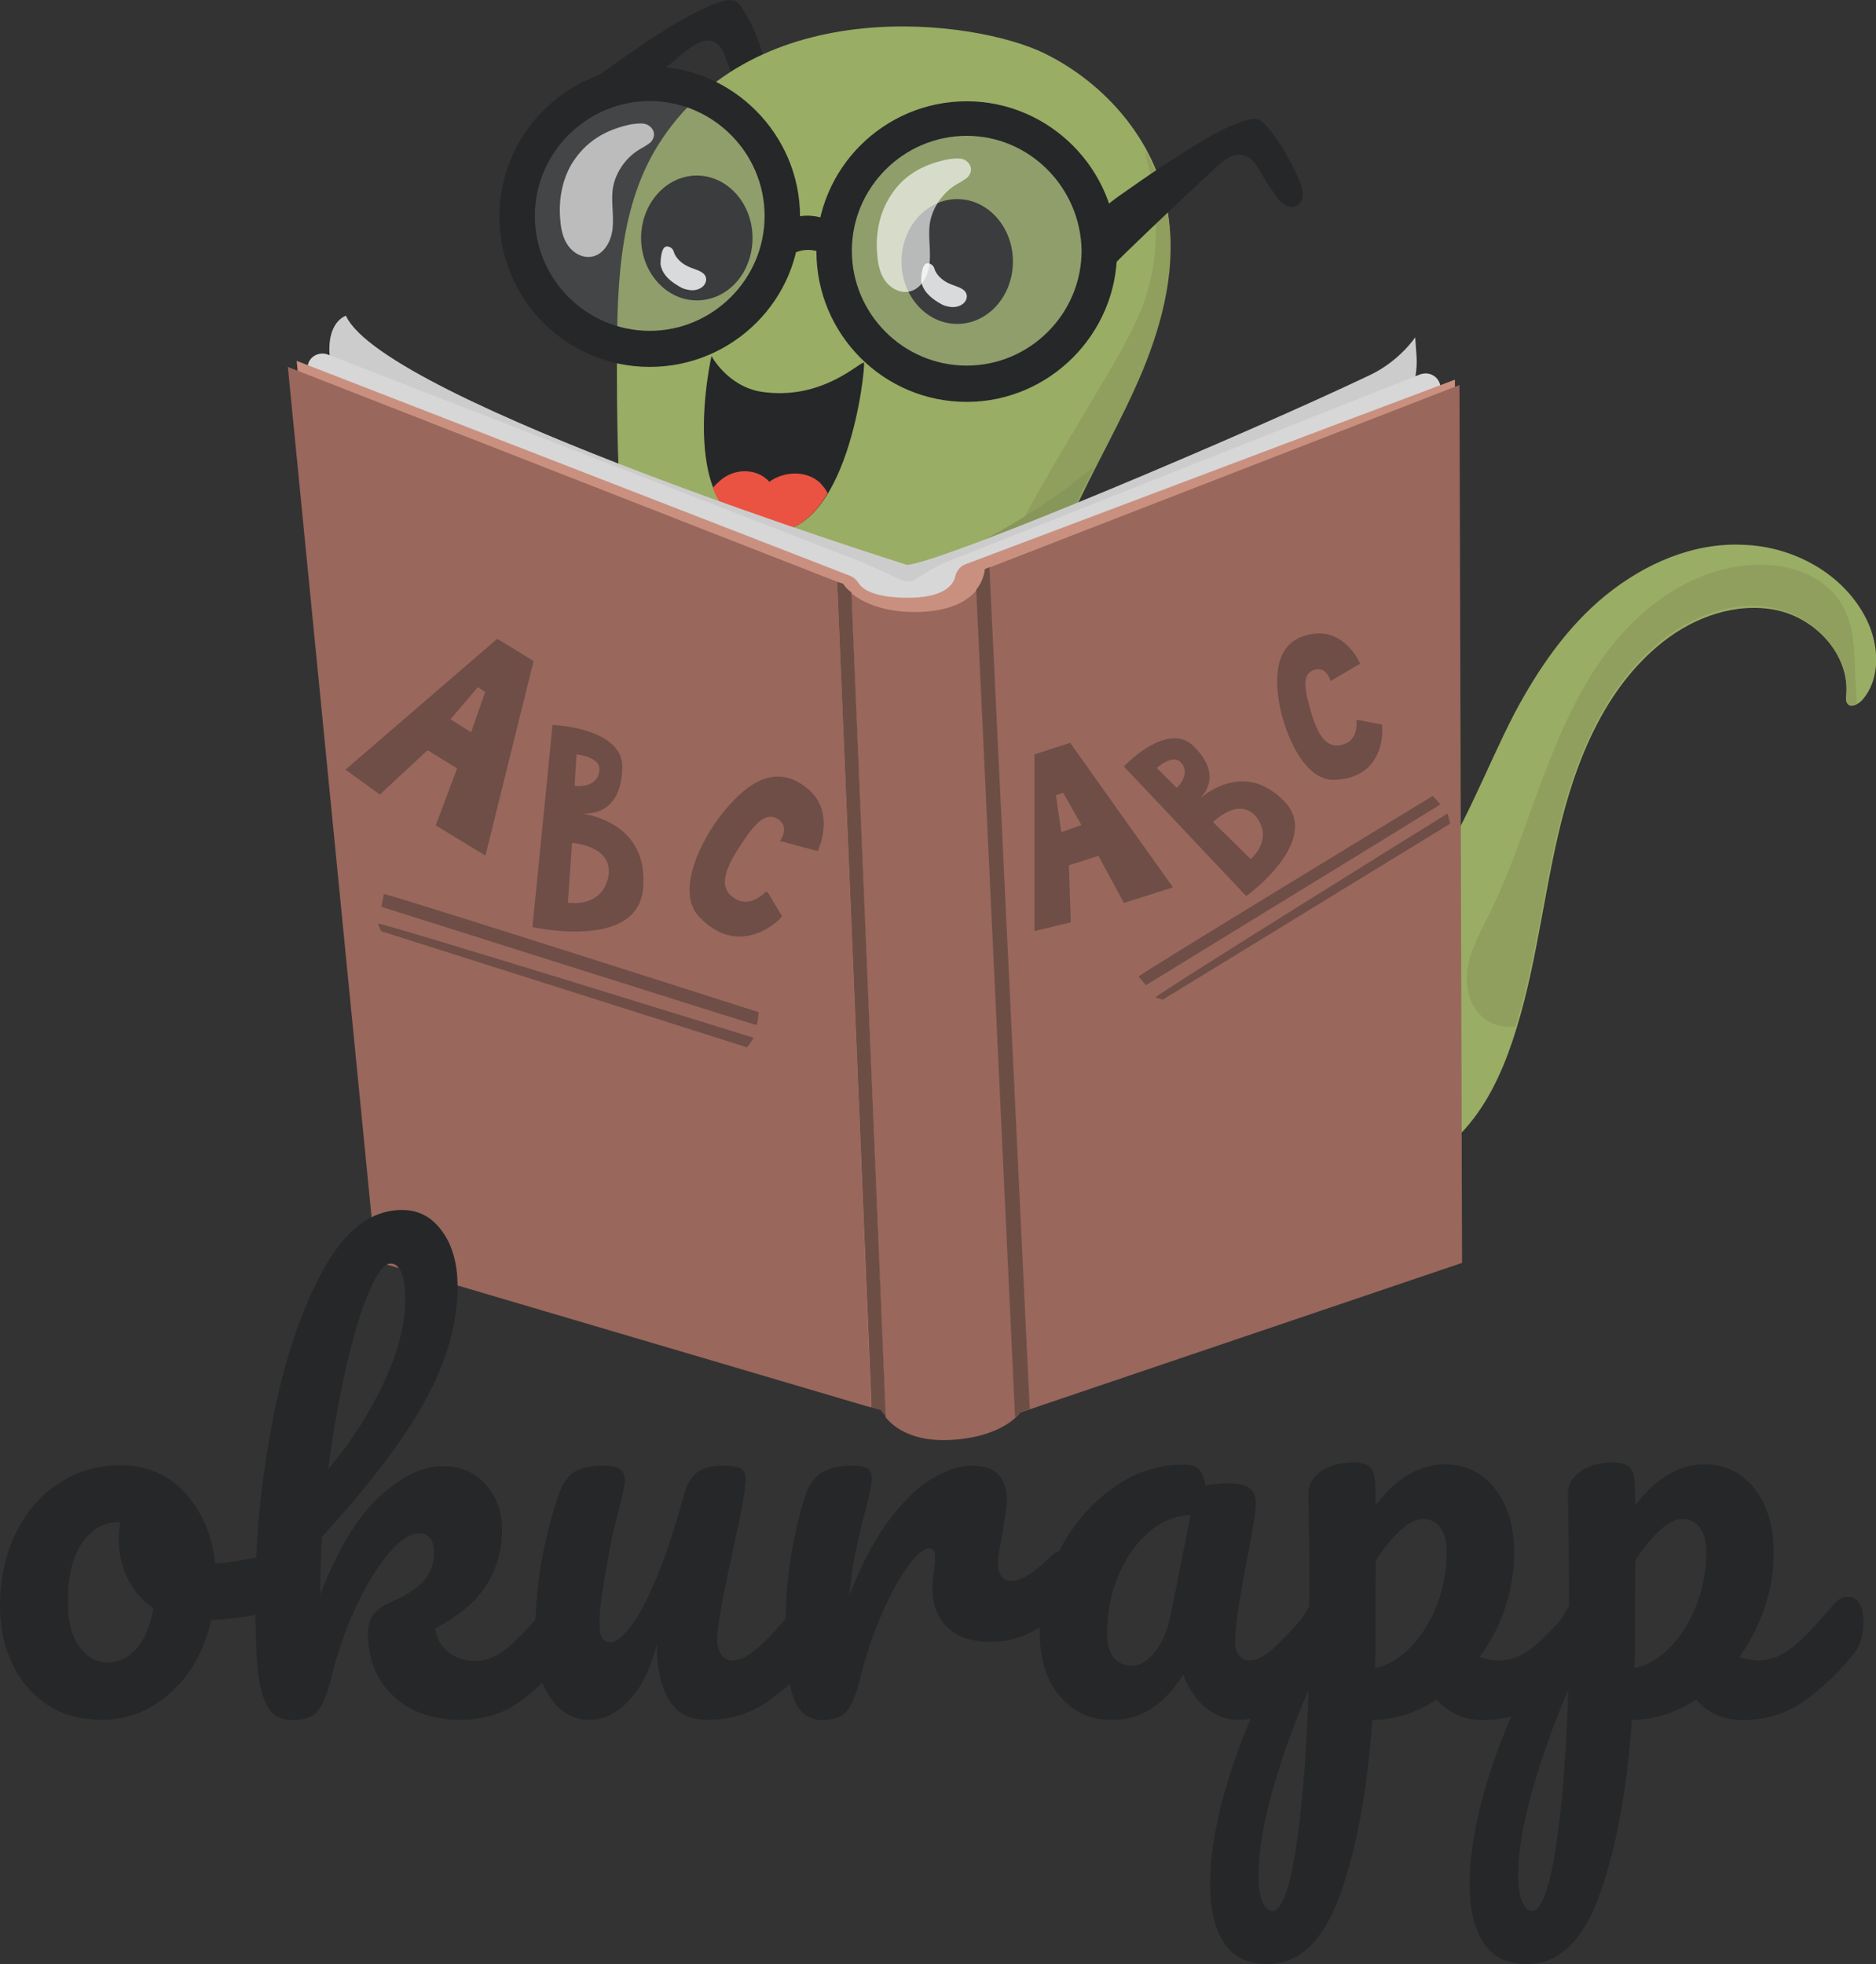 <?xml version="1.0" encoding="utf-8"?>
<!-- Generator: Adobe Illustrator 28.2.0, SVG Export Plug-In . SVG Version: 6.00 Build 0)  -->
<svg version="1.1" id="katman_1" xmlns="http://www.w3.org/2000/svg" xmlns:xlink="http://www.w3.org/1999/xlink" x="0px" y="0px"
	 viewBox="0 0 868.8 909.5" style="enable-background:new 0 0 868.8 909.5;" xml:space="preserve">
<rect x="0" y="0" width="868.8" height="909.5" fill="#333333" stroke="none"/>
<style type="text/css">
	.st0{display:none;}
	.st1{display:inline;fill:#262728;}
	.st2{display:inline;fill:#99AD65;}
	.st3{display:inline;fill:#909E5E;}
	.st4{display:inline;}
	.st5{fill:#879659;}
	.st6{fill:#262728;}
	.st7{fill:#FFFFFF;}
	.st8{opacity:0.27;fill:#76787B;enable-background:new    ;}
	.st9{opacity:0.64;fill:#FFFFFF;enable-background:new    ;}
	.st10{display:inline;fill:#EA5242;}
	.st11{fill:#99AD65;}
	.st12{fill:#909E5E;}
	.st13{fill:#EA5242;}
	.st14{fill:#CDCCCC;}
	.st15{fill:#D7D7D7;}
	.st16{fill:#CA907F;}
	.st17{fill:#99675C;}
	.st18{fill:#6D4E45;}
	.st19{fill:#6E4E46;}
</style>
<g>
	<g>
		<g>
			<g class="st0">
				<path class="st1" d="M314.9,25.9c4.7-4,10.3-8.4,15.2-6.8c3.7,1.2,5.3,5.6,6.5,9.3c1.6,3.7,3.1,7.5,5,11.2c0.9,1.9,2.2,4,4,5.3
					c1.9,1.2,4.4,1.6,6.5,0.3c4-2.5,4-8.4,3.1-12.4c-2.2-10.3-5.9-20.2-11.2-28.6c-1.2-1.9-2.5-3.7-4.4-4c-1.6-0.3-3.1,0-4.7,0.3
					c-6.8,1.9-13.7,5.6-20.2,9.3c-17.1,9.9-31.4,21.1-47.9,32.3c-3.1,2.2-15.5,17.7-17.4,23.3S245,76.3,241.5,81
					c-2.8,4-9.6,16.8-0.3,10.6c8.1-5.3,12.4-20.5,19.6-27.1C277.6,48.9,297.8,40.9,314.9,25.9z"/>
				<path class="st2" d="M304.7,67.3c-19,30.5-19,69-19,105.1c0,38.2,1.2,76.5,7.5,114.1c8.4,49.7,25.8,97.3,48.5,142.4
					c18.3,35.8,41.4,71.2,75.9,92.3c34.5,21.1,82.1,24.6,113.5-0.9c15.9-13.1,26.1-36.4,15.9-54.4c-11.2-19.9-40.1-21.8-56.3-37.9
					c-9.3-9.3-13.4-22.4-15.9-35.1c-3.4-18.3-4-37-3.1-55.3c2.2-34.2,10.3-68.1,24.3-99.5c10.3-23,23.3-44.8,33-68.1
					c9.6-23.3,15.9-48.8,11.5-73.7c-5.6-31.1-28.3-57.5-56.6-71.5C451.4,8.8,349.4-4.2,304.7,67.3z"/>
				<path class="st3" d="M546.9,467.5c-8.7-15.2-26.1-20.2-41.4-28.9c-4.7-2.8-9.9-5.6-13.7-9.3c-9.3-9.3-14-21.8-16.5-34.8
					c-3.4-18.3-4.4-37-3.4-55.3c2.2-34.2,10.3-68.1,24.3-99.5c10.3-23,23.3-44.8,33-68.1c9.6-23.3,15.9-48.8,11.5-73.7
					c-1.9-9.9-5.3-19.3-10.3-28c0.3,4,2.2,8.7,2.5,11.5c2.8,16.2,3.7,33-0.3,49.1c-3.7,15.5-11.8,29.5-19.9,43.2
					c-29.5,50.1-61.9,100.1-75.6,156.7c-6.8,28.6-8.7,59.1,0.3,87.1c5,15.9,13.7,30.5,23.9,43.5c10.3,13.1,23,24.9,39.2,29.5
					c17.1,5,35.8,0.6,50.7-9.3C550.6,476.2,549.4,471.5,546.9,467.5z"/>
				<g class="st4">
					<path class="st5" d="M493.4,430.5c-0.9-0.6-1.9-1.6-2.8-2.5c-5.6-5.6-9-12.4-11.8-19.9c-23,19.6-50.4,33.9-80.2,37.9
						c-16.2,2.2-32.6,1.6-48.5-2.5c7.8,14,16.5,27.7,26.4,40.1c14.6-4.4,29.2-9.6,43.8-14.3c18.7-5.6,37.9-10.6,54.1-21.8
						C481.6,442.9,487.5,437,493.4,430.5z"/>
					<path class="st5" d="M288.2,247.6c1.2,13.1,2.5,25.5,4.7,38.2v0.6c4.4,2.8,9,5,13.7,7.2c15.5,6.2,32.6,7.8,49.4,7.5
						c26.1-0.3,51.9-5,76.5-13.4c12.4-4.4,24.3-9.6,35.4-16.2c6.8-4,14.3-9.3,20.5-14.3c2.5-6.8,5-12.7,7.8-19.3
						c3.1-7.5,6.8-14.6,10.6-21.8c-38.6,31.4-84.9,55-134,57.8c-20.8,1.2-42.6-1.2-61.6-10.3C303.1,259.8,295,254.2,288.2,247.6z"/>
					<path class="st5" d="M432.4,377.6c13.4-6.2,26.1-13.1,38.9-20.8c0-6.5,0.3-13.1,0.6-19.6c0-2.2,0.3-4,0.3-6.2
						c-5.6,4-11.5,7.8-17.4,11.5c-23.9,14-51.3,23.6-79,22.7c-16.8-0.6-33-5.3-48.5-11.5c-6.8-2.8-14-6.2-20.5-9.9
						c5.3,16.8,11.2,33.3,18,49.4c8.4,2.5,17.4,4,26.1,4.7C379.3,398.7,406.9,389.4,432.4,377.6z"/>
				</g>
				<path class="st2" d="M660.4,409c17.4-23.9,27.4-52.5,41-78.7c10.9-20.5,24.3-40.1,42.3-54.7c18-14.6,40.7-24.6,64.1-23.3
					c23.3,0.9,46.3,13.7,56.6,34.5c5.9,11.8,6.8,27.7-2.2,37.6c-1.9,1.9-5,3.4-6.5,1.6c-0.9-0.9-0.9-2.8-0.6-4
					c1.6-18.7-14.3-35.8-32.6-39.5c-18.3-3.7-37.6,3.1-52.2,14.6c-27.4,21.5-41,56-48.8,89.9s-11.2,69-23.3,101.4
					c-5.6,14.9-13.7,29.8-25.8,40.4c-9,7.8-19.6,13.4-31.1,17.1c-21.5,7.2-44.5,9.3-66.9,5.6c-10.6-1.9-21.8-5.3-28.3-14
					c-3.7-5-5.3-11.5-5.9-17.7c-2.5-27.7,16.2-59.7,43.8-67.2c13.7-3.7,26.1-2.8,39.2-9.9C638.3,434.2,650.7,422.4,660.4,409z"/>
				<path class="st3" d="M855,321.6c0,1.6-0.3,3.1,0.6,4c1.2,1.2,2.8,0.9,4.4,0c-1.9-15.5,0.9-32.6-7.2-46c-8.1-13.4-25.2-19-41-18
					c-23.9,1.2-45.7,14.9-61.3,32.6c-15.9,18-25.8,39.8-34.5,62.2c-8.7,22.4-15.5,45.1-26.1,66.5c-3.4,6.8-7.2,13.7-9.3,21.1
					c-1.9,7.5-1.9,15.9,2.2,22.4c4.7,7.5,11.5,9.6,19,9c9-28.9,12.4-59.7,19.3-89.2c7.8-33.9,21.5-68.4,48.8-89.9
					c14.6-11.5,33.9-18.7,52.2-14.6C840.7,285.9,856.6,303,855,321.6z"/>
				<path class="st1" d="M563,77.6c3.7-3.4,8.4-7.2,13.4-5.6c3.7,1.2,5.9,5,7.8,8.4c1.9,3.4,4,6.5,6.2,9.6c1.2,1.9,2.5,3.4,4.4,4.7
					c1.9,1.2,4.4,1.6,6.2,0.3c3.4-2.2,2.5-7.2,0.9-10.9c-3.7-9-8.7-17.7-14.9-25.2c-1.2-1.6-2.8-3.1-4.7-3.7c-1.6-0.3-2.8,0-4.4,0.3
					c-6.2,1.6-12.1,4.7-17.7,7.8c-14.6,8.4-28.6,18-42.3,27.7c-2.5,1.9-5,3.4-6.8,6.2c-2.8,4-3.1,9.3-4,14.3
					c-0.9,4.7-2.8,9.3-5,13.4c-2.2,3.4-6.5,14.6,1.2,9c6.8-4.7,12.4-11.5,18.3-17.1C535.4,103.4,549.4,90.3,563,77.6z"/>
				<g class="st4">
					<path class="st6" d="M348.5,110.2c0,16.2-11.5,28.9-25.8,28.9s-25.8-13.1-25.8-28.9s11.5-28.9,25.8-28.9
						C337,81.3,348.5,94.3,348.5,110.2z"/>
					<path class="st7" d="M343.5,107.1c-0.3-2.2-0.9-4.4-2.2-6.2c-1.2-1.9-3.1-3.7-5.3-4c-2.2-0.6-4.7,0.6-5.3,2.5
						c-0.9,2.8,1.2,5.6,2.5,8.4c1.2,2.8,1.2,6.2,0.3,8.7c-0.3,0.9-0.6,1.9-0.9,2.8c0,0.9,0.3,2.2,1.2,2.5c2.2,0.9,6.2-2.8,7.5-4
						C344.1,114.9,344.1,110.8,343.5,107.1z"/>
				</g>
				<g class="st4">
					<ellipse class="st6" cx="443.3" cy="121.1" rx="25.8" ry="28.9"/>
					<path class="st7" d="M464.2,114.9c-0.3-2.2-0.9-4.4-2.2-6.2s-3.1-3.7-5.3-4c-2.2-0.6-4.7,0.6-5.3,2.5c-0.9,2.8,1.2,5.6,2.5,8.4
						c1.2,2.8,1.2,6.2,0.3,8.7c-0.3,0.9-0.6,1.9-0.9,2.8c0,0.9,0.3,2.2,1.2,2.5c2.2,0.9,6.2-2.8,7.5-4
						C464.8,122.6,464.8,118.6,464.2,114.9z"/>
				</g>
				<g class="st4">
					
						<ellipse transform="matrix(0.707 -0.707 0.707 0.707 17.356 242.037)" class="st8" cx="300.8" cy="100.1" rx="60" ry="60"/>
					<g>
						<path class="st6" d="M300.9,169.9c-38.6,0-69.6-31.4-69.6-69.6c0-38.6,31.4-69.6,69.6-69.6s69.6,31.4,69.6,69.6
							C370.9,138.5,339.5,169.9,300.9,169.9z M300.9,46.8c-29.2,0-53.2,23.9-53.2,53.2s23.9,53.2,53.2,53.2
							c29.2,0,53.2-23.9,53.2-53.2S330.1,46.8,300.9,46.8z"/>
					</g>
					<path class="st9" d="M264.5,76.3c-4.4,7.8-5.9,17.1-5,25.8c0.3,4,1.2,8.4,3.7,11.8c2.5,3.4,6.5,5.6,10.6,5
						c5.9-0.9,9.3-7.2,9.9-13.1c0.6-5.9-0.6-11.8,0-17.7c0.9-7.5,5.6-14.6,12.1-18.7c1.6-0.9,3.4-1.9,5-3.1c1.6-1.2,2.5-3.4,1.9-5.3
						c-0.6-1.9-2.5-3.4-4.4-3.7c-1.9-0.3-4,0-6.2,0.3C280.4,60.1,271.1,65.4,264.5,76.3z"/>
				</g>
				<g class="st4">
					<ellipse class="st8" cx="447.5" cy="116.1" rx="60" ry="60"/>
					<g>
						<path class="st6" d="M447.7,186.1c-38.6,0-69.6-31.4-69.6-69.6c0-38.6,31.4-69.6,69.6-69.6s69.6,31.4,69.6,69.6
							S485.9,186.1,447.7,186.1z M447.7,62.9c-29.2,0-53.2,23.9-53.2,53.2s23.9,53.2,53.2,53.2c29.2,0,53.2-23.9,53.2-53.2
							C500.5,86.9,476.9,62.9,447.7,62.9z"/>
					</g>
					<path class="st9" d="M411.3,92.5c-4.4,7.8-5.9,16.8-5,25.8c0.3,4,1.2,8.4,3.7,11.8c2.5,3.4,6.5,5.6,10.6,5
						c5.9-0.9,9.3-7.2,9.9-13.1c0.6-5.9-0.6-11.8,0-17.7c0.9-7.5,5.6-14.6,12.1-18.7c1.6-0.9,3.4-1.9,5-3.1s2.5-3.4,1.9-5.3
						s-2.5-3.4-4.4-3.7c-1.9-0.3-4,0-6.2,0.3C426.8,76.3,417.5,81.6,411.3,92.5z"/>
				</g>
				<path class="st1" d="M369.9,100.2c5.3-0.9,10.6,0,15.2,2.5c1.2,0.9,2.8,1.9,3.4,3.1c0.6,1.6,0.9,3.1,0.9,4.7
					c0,5,0,10.3-0.3,15.2c-2.2-5.3-7.5-9.3-13.4-9.9s-11.8,2.5-14.9,7.5c-0.9,1.6-1.6,3.4-2.8,5c-0.3,0.3-0.6,0.9-1.2,0.6
					c-0.3,0-0.6-0.3-0.6-0.9c-0.6-1.9-0.3-4-0.3-5.9C357.2,110.8,356.6,103.7,369.9,100.2z"/>
				<path class="st1" d="M329.8,190.7c0,0,8.4-6.8,22.4-4.7c25.5,3.7,35.8,10.9,36.7,11.8c0.9,0.9-0.9,49.7-34.8,45.4
					C316.5,238.9,329.8,190.7,329.8,190.7z"/>
				<path class="st10" d="M330.1,225.6c3.4,9.3,10.6,16.5,23.6,18c10.9,1.2,20.5-2.2,27.7-14.6c-0.9-1.6-3.7-4.4-5.3-5.6
					c-5.6-5-14.6-4.7-20.5-0.3c-4-4.7-11.5-5.6-16.8-2.8C336.4,221.2,332,223.1,330.1,225.6z"/>
			</g>
			<g>
				<path class="st6" d="M314.9,25.9c4.7-4,10.3-8.4,15.2-6.8c3.7,1.2,5.3,5.6,6.5,9.3c1.6,3.7,3.1,7.5,5,11.2c0.9,1.9,2.2,4,4,5.3
					c1.9,1.2,4.4,1.6,6.5,0.3c4-2.5,4-8.4,3.1-12.4c-2.2-10.3-5.9-20.2-11.2-28.6c-1.2-1.9-2.5-3.7-4.4-4c-1.6-0.3-3.1,0-4.7,0.3
					c-6.8,1.9-13.7,5.6-20.2,9.3c-17.1,9.9-31.4,21.1-47.9,32.3c-3.1,2.2-15.5,17.7-17.4,23.3S245,76.3,241.5,81
					c-2.8,4-9.6,16.8-0.3,10.6c8.1-5.3,12.4-20.5,19.6-27.1C277.6,48.9,297.8,40.9,314.9,25.9z"/>
				<path class="st11" d="M304.7,67.3c-19,30.5-19,69-19,105.1c0,38.2,1.2,76.5,7.5,114.1c8.4,49.7,25.8,97.3,48.5,142.4
					c18.3,35.8,41.4,71.2,75.9,92.3c34.5,21.1,82.1,24.6,113.5-0.9c15.9-13.1,26.1-36.4,15.9-54.4c-11.2-19.9-40.1-21.8-56.3-37.9
					c-9.3-9.3-13.4-22.4-15.9-35.1c-3.4-18.3-4-37-3.1-55.3c2.2-34.2,10.3-68.1,24.3-99.5c10.3-23,23.3-44.8,33-68.1
					c9.6-23.3,15.9-48.8,11.5-73.7c-5.6-31.1-28.3-57.5-56.6-71.5C451.4,8.8,349.4-4.2,304.7,67.3z"/>
				<path class="st12" d="M546.9,467.5c-8.7-15.2-26.1-20.2-41.4-28.9c-4.7-2.8-9.9-5.6-13.7-9.3c-9.3-9.3-14-21.8-16.5-34.8
					c-3.4-18.3-4.4-37-3.4-55.3c2.2-34.2,10.3-68.1,24.3-99.5c10.3-23,23.3-44.8,33-68.1c9.6-23.3,15.9-48.8,11.5-73.7
					c-1.9-9.9-5.3-19.3-10.3-28c0.3,4,2.2,8.7,2.5,11.5c2.8,16.2,3.7,33-0.3,49.1c-3.7,15.5-11.8,29.5-19.9,43.2
					c-29.5,50.1-61.9,100.1-75.6,156.7c-6.8,28.6-8.7,59.1,0.3,87.1c5,15.9,13.7,30.5,23.9,43.5c10.3,13.1,23,24.9,39.2,29.5
					c17.1,5,35.8,0.6,50.7-9.3C550.6,476.2,549.4,471.5,546.9,467.5z"/>
				<g>
					<path class="st5" d="M493.4,430.5c-0.9-0.6-1.9-1.6-2.8-2.5c-5.6-5.6-9-12.4-11.8-19.9c-23,19.6-50.4,33.9-80.2,37.9
						c-16.2,2.2-32.6,1.6-48.5-2.5c7.8,14,16.5,27.7,26.4,40.1c14.6-4.4,29.2-9.6,43.8-14.3c18.7-5.6,37.9-10.6,54.1-21.8
						C481.6,442.9,487.5,437,493.4,430.5z"/>
					<path class="st5" d="M288.2,247.6c1.2,13.1,2.5,25.5,4.7,38.2v0.6c4.4,2.8,9,5,13.7,7.2c15.5,6.2,32.6,7.8,49.4,7.5
						c26.1-0.3,51.9-5,76.5-13.4c12.4-4.4,24.3-9.6,35.4-16.2c6.8-4,14.3-9.3,20.5-14.3c2.5-6.8,5-12.7,7.8-19.3
						c3.1-7.5,6.8-14.6,10.6-21.8c-38.6,31.4-84.9,55-134,57.8c-20.8,1.2-42.6-1.2-61.6-10.3C303.1,259.8,295,254.2,288.2,247.6z"/>
					<path class="st5" d="M432.4,377.6c13.4-6.2,26.1-13.1,38.9-20.8c0-6.5,0.3-13.1,0.6-19.6c0-2.2,0.3-4,0.3-6.2
						c-5.6,4-11.5,7.8-17.4,11.5c-23.9,14-51.3,23.6-79,22.7c-16.8-0.6-33-5.3-48.5-11.5c-6.8-2.8-14-6.2-20.5-9.9
						c5.3,16.8,11.2,33.3,18,49.4c8.4,2.5,17.4,4,26.1,4.7C379.3,398.7,406.9,389.4,432.4,377.6z"/>
				</g>
				<path class="st11" d="M660.4,409c17.4-23.9,27.4-52.5,41-78.7c10.9-20.5,24.3-40.1,42.3-54.7c18-14.6,40.7-24.6,64.1-23.3
					c23.3,0.9,46.3,13.7,56.6,34.5c5.9,11.8,6.8,27.7-2.2,37.6c-1.9,1.9-5,3.4-6.5,1.6c-0.9-0.9-0.9-2.8-0.6-4
					c1.6-18.7-14.3-35.8-32.6-39.5c-18.3-3.7-37.6,3.1-52.2,14.6c-27.4,21.5-41,56-48.8,89.9s-11.2,69-23.3,101.4
					c-5.6,14.9-13.7,29.8-25.8,40.4c-9,7.8-19.6,13.4-31.1,17.1c-21.5,7.2-44.5,9.3-66.9,5.6c-10.6-1.9-21.8-5.3-28.3-14
					c-3.7-5-5.3-11.5-5.9-17.7c-2.5-27.7,16.2-59.7,43.8-67.2c13.7-3.7,26.1-2.8,39.2-9.9C638.3,434.2,650.7,422.4,660.4,409z"/>
				<path class="st12" d="M855,321.6c0,1.6-0.3,3.1,0.6,4c1.2,1.2,2.8,0.9,4.4,0c-1.9-15.5,0.9-32.6-7.2-46c-8.1-13.4-25.2-19-41-18
					c-23.9,1.2-45.7,14.9-61.3,32.6c-15.9,18-25.8,39.8-34.5,62.2c-8.7,22.4-15.5,45.1-26.1,66.5c-3.4,6.8-7.2,13.7-9.3,21.1
					c-1.9,7.5-1.9,15.9,2.2,22.4c4.7,7.5,11.5,9.6,19,9c9-28.9,12.4-59.7,19.3-89.2c7.8-33.9,21.5-68.4,48.8-89.9
					c14.6-11.5,33.9-18.7,52.2-14.6C840.7,285.9,856.6,303,855,321.6z"/>
				<path class="st6" d="M563,77.6c3.7-3.4,8.4-7.2,13.4-5.6c3.7,1.2,5.9,5,7.8,8.4c1.9,3.4,4,6.5,6.2,9.6c1.2,1.9,2.5,3.4,4.4,4.7
					c1.9,1.2,4.4,1.6,6.2,0.3c3.4-2.2,2.5-7.2,0.9-10.9c-3.7-9-8.7-17.7-14.9-25.2c-1.2-1.6-2.8-3.1-4.7-3.7c-1.6-0.3-2.8,0-4.4,0.3
					c-6.2,1.6-12.1,4.7-17.7,7.8c-14.6,8.4-28.6,18-42.3,27.7c-2.5,1.9-5,3.4-6.8,6.2c-2.8,4-3.1,9.3-4,14.3
					c-0.9,4.7-2.8,9.3-5,13.4c-2.2,3.4-6.5,14.6,1.2,9c6.8-4.7,12.4-11.5,18.3-17.1C535.4,103.4,549.4,90.3,563,77.6z"/>
				<g>
					<path class="st6" d="M348.5,110.2c0,16.2-11.5,28.9-25.8,28.9s-25.8-13.1-25.8-28.9s11.5-28.9,25.8-28.9
						C337,81.3,348.5,94.3,348.5,110.2z"/>
					<path class="st7" d="M312.4,131.3c1.9,1.2,3.7,2.5,5.9,2.8c2.2,0.6,4.7,0.3,6.5-0.9s2.8-3.4,1.9-5.3c-1.2-2.5-5-3.1-7.8-4.4
						c-2.8-1.2-5.3-3.4-6.5-5.9c-0.3-0.9-0.6-1.9-1.2-2.5c-0.6-0.6-1.9-1.2-2.8-0.9c-2.2,0.6-2.5,6.2-2.5,8.1
						C306.5,126.4,309.3,129.2,312.4,131.3z"/>
				</g>
				<g>
					<ellipse class="st6" cx="443.3" cy="121.1" rx="25.8" ry="28.9"/>
					<path class="st7" d="M433.1,139.1c1.9,1.2,3.7,2.5,5.9,2.8c2.2,0.6,4.7,0.3,6.5-0.9c1.9-1.2,2.8-3.4,1.9-5.3
						c-1.2-2.5-5-3.1-7.8-4.4c-2.8-1.2-5.3-3.4-6.5-5.9c-0.3-0.9-0.6-1.9-1.2-2.5c-0.6-0.6-1.9-1.2-2.8-0.9
						c-2.2,0.6-2.5,6.2-2.5,8.1C427.2,134.1,430,136.9,433.1,139.1z"/>
				</g>
				<g>
					
						<ellipse transform="matrix(0.707 -0.707 0.707 0.707 17.356 242.037)" class="st8" cx="300.8" cy="100.1" rx="60" ry="60"/>
					<g>
						<path class="st6" d="M300.9,169.9c-38.6,0-69.6-31.4-69.6-69.6c0-38.6,31.4-69.6,69.6-69.6s69.6,31.4,69.6,69.6
							C370.9,138.5,339.5,169.9,300.9,169.9z M300.9,46.8c-29.2,0-53.2,23.9-53.2,53.2s23.9,53.2,53.2,53.2
							c29.2,0,53.2-23.9,53.2-53.2S330.1,46.8,300.9,46.8z"/>
					</g>
					<path class="st9" d="M264.5,76.3c-4.4,7.8-5.9,17.1-5,25.8c0.3,4,1.2,8.4,3.7,11.8c2.5,3.4,6.5,5.6,10.6,5
						c5.9-0.9,9.3-7.2,9.9-13.1c0.6-5.9-0.6-11.8,0-17.7c0.9-7.5,5.6-14.6,12.1-18.7c1.6-0.9,3.4-1.9,5-3.1c1.6-1.2,2.5-3.4,1.9-5.3
						c-0.6-1.9-2.5-3.4-4.4-3.7c-1.9-0.3-4,0-6.2,0.3C280.4,60.1,271.1,65.4,264.5,76.3z"/>
				</g>
				<g>
					<ellipse class="st8" cx="447.5" cy="116.1" rx="60" ry="60"/>
					<g>
						<path class="st6" d="M447.7,186.1c-38.6,0-69.6-31.4-69.6-69.6c0-38.6,31.4-69.6,69.6-69.6s69.6,31.4,69.6,69.6
							S485.9,186.1,447.7,186.1z M447.7,62.9c-29.2,0-53.2,23.9-53.2,53.2s23.9,53.2,53.2,53.2c29.2,0,53.2-23.9,53.2-53.2
							C500.5,86.9,476.9,62.9,447.7,62.9z"/>
					</g>
					<path class="st9" d="M411.3,92.5c-4.4,7.8-5.9,16.8-5,25.8c0.3,4,1.2,8.4,3.7,11.8c2.5,3.4,6.5,5.6,10.6,5
						c5.9-0.9,9.3-7.2,9.9-13.1c0.6-5.9-0.6-11.8,0-17.7c0.9-7.5,5.6-14.6,12.1-18.7c1.6-0.9,3.4-1.9,5-3.1s2.5-3.4,1.9-5.3
						s-2.5-3.4-4.4-3.7c-1.9-0.3-4,0-6.2,0.3C426.8,76.3,417.5,81.6,411.3,92.5z"/>
				</g>
				<path class="st6" d="M369.9,100.2c5.3-0.9,10.6,0,15.2,2.5c1.2,0.9,2.8,1.9,3.4,3.1c0.6,1.6,0.9,3.1,0.9,4.7
					c0,5,0,10.3-0.3,15.2c-2.2-5.3-7.5-9.3-13.4-9.9s-11.8,2.5-14.9,7.5c-0.9,1.6-1.6,3.4-2.8,5c-0.3,0.3-0.6,0.9-1.2,0.6
					c-0.3,0-0.6-0.3-0.6-0.9c-0.6-1.9-0.3-4-0.3-5.9C357.2,110.8,356.6,103.7,369.9,100.2z"/>
				<path class="st6" d="M329.5,164.9c0,0,7.5,14,23,16.5c28.6,4.4,46.3-14.6,47.6-13.4c0.9,1.2-7.2,82.7-45.4,78
					C312.1,241.1,329.5,164.9,329.5,164.9z"/>
				<path class="st13" d="M330.1,225.9c4,10.6,11.5,18.7,24.3,20.2c12.7,1.6,22.1-6.2,28.9-17.7c-0.9-1.9-2.2-3.4-3.7-5
					c-6.2-5.6-16.5-5.3-23.3-0.3c-4.7-5.3-12.7-6.2-19-3.1C334.8,221.2,332.3,223.4,330.1,225.9z"/>
			</g>
			<path class="st14" d="M656,164.6l-0.6-8.4c0,0-7.2,10.9-20.8,17.4c-55.3,26.4-196.8,86.4-214.5,88c0,0-241.9-75.9-259.9-115.4
				c0,0-19,5.6,2.8,50.7s354.8,114.1,356,116c0.9,1.6,88.9-82.1,123.8-115.4C652,188.9,656.9,176.7,656,164.6z"/>
			<path class="st15" d="M142.3,170.5c0-0.6,0.3-0.9,0.3-1.6c0.9-4,5.3-6.2,9.3-4.7l244.7,95.1c2.5,0.9,5,1.9,7.2,3.1l13.7,6.2
				c2.2,0.9,4.7,0.9,6.5-0.3l7.5-4.7c1.2-0.6,3.4-1.9,4.7-2.5l221.4-87.7c2.5-0.9,5-0.6,7.2,1.2l0,0c3.1,2.8,3.1,7.5,0.3,10.3
				L549.4,296.4c-0.9,0.9-2.2,1.6-3.7,1.9l-219.2,38.6c-2.2,0.3-4.4-0.3-5.9-1.6l-176-158C142.7,175.5,141.7,173,142.3,170.5z"/>
			<path class="st16" d="M137.4,167.1l256.2,99.5c1.6,0.6,3.1,1.9,4,3.4c1.6,2.5,6.2,6.5,21.5,6.8c18,0.3,22.4-5.9,23.3-9.9
				c0.6-2.5,2.2-4.7,4.7-5.6l226.7-85.5l2.5,408.3l-212.7,71.2c0,0,1.2,8.7-24.6,9.9c-25.8,1.2-29.5-12.4-29.5-12.4l-232.6-70
				L137.4,167.1z"/>
			<g>
				<polygon class="st17" points="133.3,169.9 174.1,584.1 403.5,651.8 387.7,269.4 				"/>
				<path class="st17" d="M675.9,178.3l-219.5,85.2c0,0-0.6,19.3-31.4,19.9c-16.8,0.3-26.1-5-30.8-8.7l15.9,381.5
					c3.4,4.4,12.1,11.5,29.8,10.6c24.9-1.2,32.6-12.7,32.6-12.7l204.6-69.3L675.9,178.3z"/>
				<path class="st18" d="M390.5,270.3l-2.8-0.9l15.9,382.4l4.4,1.2c0,0,0.6,1.2,2.2,2.8l-15.9-381.5
					C391.4,272.2,390.5,270.3,390.5,270.3z"/>
			</g>
			<g>
				<path class="st18" d="M476.9,652.5l-18.7-389.9l-1.2,0.6l-0.9,0.3c0,0-0.3,5-4,9.6l18,383.4l2.2-2.2c0-0.3,0.3-0.3,0.3-0.3
					L476.9,652.5z"/>
			</g>
		</g>
		<g>
			<path class="st19" d="M247.1,306.1l-16.8-10.3l-70.3,60.6l15.9,11.5l22.1-20.5l13.7,8.4l-9.9,26.4l23,14L247.1,306.1z
				 M208.6,333.1l12.7-14.9l3.4,2.2l-6.5,18.7L208.6,333.1z"/>
			<path class="st19" d="M297.8,411.5c2.5-28-21.1-33.6-28.3-34.8c5,0.3,18-0.6,18.7-20.8c0.9-19-32.3-20.2-32.3-20.2l-9.3,93.6
				C246.5,429.2,295.3,440.4,297.8,411.5z M266.1,363.9l0.9-14.6c0,0,11.2,1.2,10.6,7.2C277,366.4,263.6,363.6,266.1,363.9z
				 M263,418l1.9-27.7c0,0,19.6,1.2,16.8,15.9C278.5,420.8,263,418,263,418z"/>
			<path class="st19" d="M378.7,394.1c0,0,8.7-18-4.7-28.9c-12.4-10.3-24.6-5.6-36.4,7.8c-12.1,13.4-25.2,39.2-14,51.3
				c19.6,21.1,39.5,0,38.6-0.3c-0.9-0.6-6.5-11.2-7.2-11.2c-0.6,0-8.4,9.6-16.8,1.6c-5.9-5.6-0.3-15.5,5.6-24.3
				c6.5-9.9,11.5-14.3,16.8-10.6c5.3,3.7,0.6,9.9,0.6,9.9L378.7,394.1z"/>
			<path class="st19" d="M177.8,414c1.6-0.3,173.5,54.7,173.5,54.7s-0.3,6.2-1.2,5.9c-0.6,0-173.5-54.7-173.5-54.7L177.8,414z"/>
			<path class="st19" d="M175,427.7c0.9-0.9,174.1,52.9,174.1,52.9l-3.1,4.4l-169.5-53.8L175,427.7z"/>
		</g>
		<g>
			<path class="st19" d="M495.6,344l-16.5,5.3v81.8l16.8-4l-0.9-26.4l13.7-4.4l11.8,21.8l22.7-7.2L495.6,344z M491.5,385.4
				l-2.5-17.1l3.4-1.2l8.4,14.9L491.5,385.4z"/>
			<path class="st19" d="M594.8,371.1c-17.1-17.7-34.5-5.3-39.2-1.2c3.1-3.1,9.9-12.1-3.1-24.6c-12.1-11.5-32,9.6-32,9.6l56.6,60
				C577,415.2,612.5,389.4,594.8,371.1z M545,364.9l-9.3-9.3c0,0,7.2-6.5,10.9-2.8C552.8,358.9,543.1,366.4,545,364.9z M579.2,397.8
				l-17.4-17.1c0,0,12.1-12.4,20.2-2.2C589.8,389.1,579.2,397.8,579.2,397.8z"/>
			<path class="st19" d="M629.9,307.3c0,0-6.8-16.2-22.1-13.7c-14,2.2-17.7,13.1-15.9,28.6c1.9,15.5,11.5,39.2,25.8,38.9
				c25.2-0.6,22.7-26.1,22.1-25.8c-0.9,0.3-11.2-2.2-11.5-1.9c-0.3,0.3,1.6,10.9-8.7,11.8c-7.2,0.6-10.6-8.7-13.1-17.7
				c-2.8-10.3-3.1-15.9,2.5-17.4s7.2,5.3,7.2,5.3L629.9,307.3z"/>
			<path class="st19" d="M527.3,452.2c0.6-1.2,136.2-83.6,136.2-83.6s3.7,3.7,3.4,4s-136.2,83.6-136.2,83.6L527.3,452.2z"/>
			<path class="st19" d="M535.1,461.9c0-1.2,135.3-85.2,135.3-85.2l1.2,4.7l-133.1,81.5L535.1,461.9z"/>
		</g>
	</g>
	<g>
		<path class="st6" d="M136.2,721.8c1.2,2.2,1.8,4.9,1.8,8.2c0,8-2.4,12.8-7.2,14.2c-10,3.5-21,5.5-33,6c-3.2,14-9.4,25.2-18.8,33.6
			c-9.3,8.4-19.9,12.6-31.8,12.6c-10,0-18.5-2.4-25.6-7.2C14.5,784.4,9.2,778,5.5,770C1.8,762,0,753.4,0,744c0-12.7,2.4-24,7.2-33.9
			c4.8-9.9,11.5-17.7,20-23.2c8.5-5.6,17.9-8.4,28.2-8.4c12.7,0,22.9,4.4,30.6,13.1s12.3,19.5,13.6,32.4c7.8-0.5,17.2-2.2,28-5
			c1.3-0.3,2.5-0.5,3.5-0.5C133.4,718.5,135.1,719.6,136.2,721.8z M63.1,763.5c3.9-4.3,6.5-10.6,7.9-18.8
			c-5.2-3.5-9.1-8.1-11.9-13.8c-2.8-5.7-4.1-11.7-4.1-18c0-2.7,0.2-5.3,0.8-8h-1.2c-6.7,0-12.2,3.2-16.6,9.6
			c-4.4,6.4-6.6,15.5-6.6,27.1c0,9.2,1.8,16.2,5.4,21c3.6,4.8,7.8,7.2,12.6,7.2C54.6,770,59.2,767.9,63.1,763.5z"/>
		<path class="st6" d="M266.1,742.5c1.2,2,1.9,4.8,1.9,8.2c0,6.7-1.6,11.8-4.8,15.5c-7.5,9.2-15.1,16.5-22.8,22
			c-7.7,5.5-16.8,8.2-27.2,8.2c-12.8,0-23.2-3.7-31-11c-7.8-7.3-11.8-17.1-11.8-29.2c0-6.5,3.3-11.2,10-14
			c7.3-3.2,12.6-6.5,15.8-10.1c3.2-3.6,4.8-8,4.8-13.1c0-3-0.6-5.2-1.9-6.8s-2.8-2.2-4.6-2.2c-4.5,0-9.5,3.2-14.9,9.8
			c-5.4,6.5-10.5,14.9-15.1,25.1c-4.7,10.2-8.3,20.8-11,31.6c-1.8,7.8-4,13.1-6.4,15.9c-2.4,2.8-6.2,4.1-11.4,4.1
			c-5.2,0-9-1.9-11.4-5.6c-2.4-3.8-4-9.5-4.9-17.4c-0.8-7.8-1.2-19.3-1.2-34.5c0-25.7,2.6-52.4,7.9-80.2c5.2-27.8,13-51.2,23.2-70.1
			c10.2-18.9,22.5-28.4,36.9-28.4c7.7,0,13.9,3.3,18.6,9.9c4.8,6.6,7.1,15.1,7.1,25.6c0,16.8-4.9,34.3-14.8,52.4
			c-9.8,18.1-25.8,39.2-48,63.4c-0.5,8.7-0.8,17.6-0.8,26.8c8-20.8,17.2-36,27.5-45.4c10.3-9.4,20-14.1,29-14.1
			c8.3,0,15,2.8,20.1,8.5c5.1,5.7,7.6,12.7,7.6,21c0,9.2-2.3,17.6-7,25.2c-4.7,7.7-12.7,14.5-24,20.5c0.7,4.5,2.7,8.1,6.1,10.9
			c3.4,2.8,7.5,4.1,12.4,4.1c5.2,0,10.2-2,15-6c4.8-4,11.2-10.7,19-20c2-2.3,4.2-3.5,6.8-3.5C263.2,739.5,264.9,740.5,266.1,742.5z
			 M171,597.9c-3.7,8.6-7.2,20.2-10.6,34.8c-3.4,14.6-6.2,30.5-8.4,47.6c10.3-12.2,18.9-25.4,25.6-39.8c6.8-14.3,10.1-27.3,10.1-39
			c0-5.3-0.6-9.4-1.8-12.2c-1.2-2.8-2.8-4.2-5-4.2C178,585,174.7,589.3,171,597.9z"/>
		<path class="st6" d="M254.9,786.1c-4.8-6.9-7.1-15.5-7.1-25.9c0-12.5,0.8-24,2.5-34.4c1.7-10.4,4.4-21.5,8.2-33.1
			c1.7-5,4-8.6,7-10.8c3-2.2,7.8-3.2,14.2-3.2c3.7,0,6.2,0.6,7.6,1.8c1.4,1.2,2.1,2.9,2.1,5.2c0,1.3-0.9,5.8-2.8,13.5
			c-1.7,6.2-3,11.8-4,16.8c-3.3,17.5-5,29.2-5,35c0,3.5,0.4,6,1.2,7.4c0.8,1.4,2.2,2.1,4,2.1c2.5,0,5.6-2.5,9.4-7.5
			s7.8-12.6,12-22.8c4.2-10.2,8.4-22.7,12.4-37.5c1.3-5,3.4-8.6,6.1-10.8c2.8-2.2,6.9-3.2,12.4-3.2c3.8,0,6.5,0.5,8,1.4
			c1.5,0.9,2.2,2.6,2.2,5.1c0,4.2-2.1,15.6-6.2,34.2c-4.7,21.3-7,34.5-7,39.5c0,3.2,0.7,5.6,2,7.4c1.3,1.8,3.1,2.6,5.2,2.6
			c3.3,0,7.3-2,11.9-6.1c4.6-4.1,10.7-10.7,18.4-19.9c2-2.3,4.2-3.5,6.8-3.5c2.2,0,3.9,1,5.1,3s1.9,4.8,1.9,8.2
			c0,6.7-1.6,11.8-4.8,15.5c-7.2,8.8-14.9,16.1-23.1,21.8c-8.2,5.7-17.6,8.5-28.1,8.5c-8,0-13.9-3.1-17.6-9.2
			c-3.8-6.2-5.6-14.8-5.6-26c-2.8,11.3-7.1,20-12.8,26.1c-5.7,6.1-11.8,9.1-18.2,9.1C265.7,796.5,259.6,793.1,254.9,786.1z"/>
		<path class="st6" d="M367.6,786.5c-2.6-6.7-3.9-17.3-3.9-32c0-21.7,3.1-42.2,9.2-61.8c1.5-4.8,4-8.4,7.4-10.6
			c3.4-2.2,8.2-3.4,14.4-3.4c3.3,0,5.7,0.4,7,1.2c1.3,0.8,2,2.4,2,4.8c0,2.7-1.2,8.7-3.8,18c-1.7,6.7-3,12.5-4,17.5
			s-1.8,11.2-2.5,18.5c5.5-14.3,11.7-26,18.5-35c6.8-9,13.5-15.4,20.1-19.2c6.6-3.8,12.6-5.8,18.1-5.8c10.8,0,16.2,5.4,16.2,16.2
			c0,2.2-0.8,7.4-2.2,15.8c-1.3,6.7-2,10.8-2,12.5c0,5.8,2.1,8.8,6.2,8.8c4.7,0,10.7-3.7,18-11c2.2-2.2,4.4-3.2,6.8-3.2
			c2.2,0,3.9,1,5.1,2.9c1.2,1.9,1.9,4.5,1.9,7.6c0,6.2-1.7,11-5,14.5c-4.7,4.8-10.1,9-16.4,12.4c-6.2,3.4-12.9,5.1-19.9,5.1
			c-8.8,0-15.5-2.2-20.1-6.8c-4.6-4.5-6.9-10.6-6.9-18.2c0-2.5,0.2-5,0.8-7.5c0.3-3.3,0.5-5.6,0.5-6.8c0-2.7-0.9-4-2.8-4
			c-2.5,0-5.8,2.8-9.9,8.4c-4.1,5.6-8.1,13-12.1,22.1c-4,9.2-7.2,18.8-9.8,29c-1.8,7.8-4,13.1-6.4,15.9c-2.4,2.8-6.2,4.1-11.4,4.1
			C374.7,796.5,370.2,793.2,367.6,786.5z"/>
		<path class="st6" d="M490.7,785.3c-6.2-7.5-9.2-17.3-9.2-29.5c0-13.3,3.1-26,9.2-37.9c6.2-11.9,14.4-21.5,24.6-28.8
			s21.1-10.9,32.6-10.9c3.7,0,6.1,0.7,7.4,2.1c1.2,1.4,2.3,4,3.1,7.6c3.5-0.7,7.2-1,11-1c8.2,0,12.2,2.9,12.2,8.8
			c0,3.5-1.2,11.8-3.8,25c-3.8,19.2-5.8,32.5-5.8,40c0,2.5,0.6,4.5,1.9,6s2.9,2.2,4.9,2.2c3.2,0,7-2,11.5-6.1
			c4.5-4.1,10.6-10.7,18.2-19.9c2-2.3,4.2-3.5,6.8-3.5c2.2,0,3.9,1,5.1,3s1.9,4.8,1.9,8.2c0,6.7-1.6,11.8-4.8,15.5
			c-6.8,8.5-14.1,15.7-21.8,21.5c-7.7,5.8-15.1,8.8-22.2,8.8c-5.5,0-10.5-1.9-15.1-5.6c-4.6-3.8-8-8.9-10.4-15.4
			c-8.7,14-19.6,21-32.8,21C505.1,796.5,496.9,792.8,490.7,785.3z M535,764.8c3.3-4.3,5.8-10.1,7.2-17.2l9.2-46
			c-7,0.2-13.5,2.8-19.4,7.9c-5.9,5.1-10.6,11.8-14.1,20.1c-3.5,8.3-5.2,17.2-5.2,26.5c0,5.2,1,9,3.1,11.5c2.1,2.5,5,3.8,8.6,3.8
			C528.1,771.3,531.6,769.1,535,764.8z"/>
		<path class="st6" d="M740.9,742.5c1.2,2,1.9,4.8,1.9,8.2c0,6.7-1.6,11.8-4.8,15.5c-7.2,8.8-14.9,16.1-23.1,21.8
			c-8.2,5.7-17.6,8.5-28.1,8.5c-8.8,0-16-3.2-21.5-9.5c-9.5,6.2-19.4,9.3-29.8,9.5c-2.2,32.2-7.1,59-14.8,80.6
			c-7.7,21.6-18.9,32.4-33.8,32.4c-9,0-15.7-3.2-20-9.8c-4.3-6.5-6.5-15.5-6.5-27c0-16.3,3.8-35.4,11.2-57.1s19.1-45.7,34.8-71.9
			c0-24.3-0.2-41.2-0.5-50.8c-0.2-4.8,1.8-8.7,5.8-11.5c4-2.8,9-4.2,15-4.2c3.5,0,6,0.7,7.6,2.1c1.6,1.4,2.5,4.2,2.6,8.4
			c0,4.2,0.1,7.2,0.2,9.2c5.3-6.7,10.6-11.5,15.8-14.4c5.2-2.9,10.7-4.4,16.5-4.4c9.3,0,17,3.8,22.9,11.2c5.9,7.5,8.9,17.3,8.9,29.5
			c0,8.8-1.4,17.4-4.2,25.8c-2.8,8.3-6.8,15.9-11.8,22.8c3.5,1,6.4,1.5,8.8,1.5c5.5,0,10.8-2,15.8-6s11.4-10.7,19.2-20
			c2-2.3,4.2-3.5,6.8-3.5C737.9,739.5,739.6,740.5,740.9,742.5z M600.2,855.6c3-19.6,4.9-44,5.8-73.1c-7.2,16.7-12.8,32.6-17,47.8
			c-4.2,15.2-6.2,27.9-6.2,38.2c0,5.3,0.6,9.4,1.9,12.2c1.2,2.8,2.7,4.2,4.4,4.2C593.5,885,597.2,875.2,600.2,855.6z M653.4,762.6
			c5.1-5.2,9.1-11.8,12.1-19.5s4.5-15.9,4.5-24.4c0-5-1-8.8-3-11.4c-2-2.6-4.7-3.9-8-3.9c-6,0-13.2,6.3-21.8,19
			c-0.2,7.3-0.2,18.1-0.2,32.2c0,7.7-0.1,13.6-0.2,17.8C642.7,771.2,648.3,767.9,653.4,762.6z"/>
		<path class="st6" d="M861.1,742.5c1.2,2,1.9,4.8,1.9,8.2c0,6.7-1.6,11.8-4.8,15.5c-7.2,8.8-14.9,16.1-23.1,21.8
			c-8.2,5.7-17.6,8.5-28.1,8.5c-8.8,0-16-3.2-21.5-9.5c-9.5,6.2-19.4,9.3-29.8,9.5c-2.2,32.2-7.1,59-14.8,80.6
			c-7.7,21.6-18.9,32.4-33.8,32.4c-9,0-15.7-3.2-20-9.8c-4.3-6.5-6.5-15.5-6.5-27c0-16.3,3.8-35.4,11.2-57.1s19.1-45.7,34.8-71.9
			c0-24.3-0.2-41.2-0.5-50.8c-0.2-4.8,1.8-8.7,5.8-11.5c4-2.8,9-4.2,15-4.2c3.5,0,6,0.7,7.6,2.1c1.6,1.4,2.5,4.2,2.6,8.4
			c0,4.2,0.1,7.2,0.2,9.2c5.3-6.7,10.6-11.5,15.8-14.4c5.2-2.9,10.7-4.4,16.5-4.4c9.3,0,17,3.8,22.9,11.2c5.9,7.5,8.9,17.3,8.9,29.5
			c0,8.8-1.4,17.4-4.2,25.8c-2.8,8.3-6.8,15.9-11.8,22.8c3.5,1,6.4,1.5,8.8,1.5c5.5,0,10.8-2,15.8-6s11.4-10.7,19.2-20
			c2-2.3,4.2-3.5,6.8-3.5C858.1,739.5,859.8,740.5,861.1,742.5z M720.5,855.6c3-19.6,4.9-44,5.8-73.1c-7.2,16.7-12.8,32.6-17,47.8
			c-4.2,15.2-6.2,27.9-6.2,38.2c0,5.3,0.6,9.4,1.9,12.2c1.2,2.8,2.7,4.2,4.4,4.2C713.7,885,717.5,875.2,720.5,855.6z M773.6,762.6
			c5.1-5.2,9.1-11.8,12.1-19.5s4.5-15.9,4.5-24.4c0-5-1-8.8-3-11.4c-2-2.6-4.7-3.9-8-3.9c-6,0-13.2,6.3-21.8,19
			c-0.2,7.3-0.2,18.1-0.2,32.2c0,7.7-0.1,13.6-0.2,17.8C763,771.2,768.5,767.9,773.6,762.6z"/>
	</g>
</g>
</svg>
